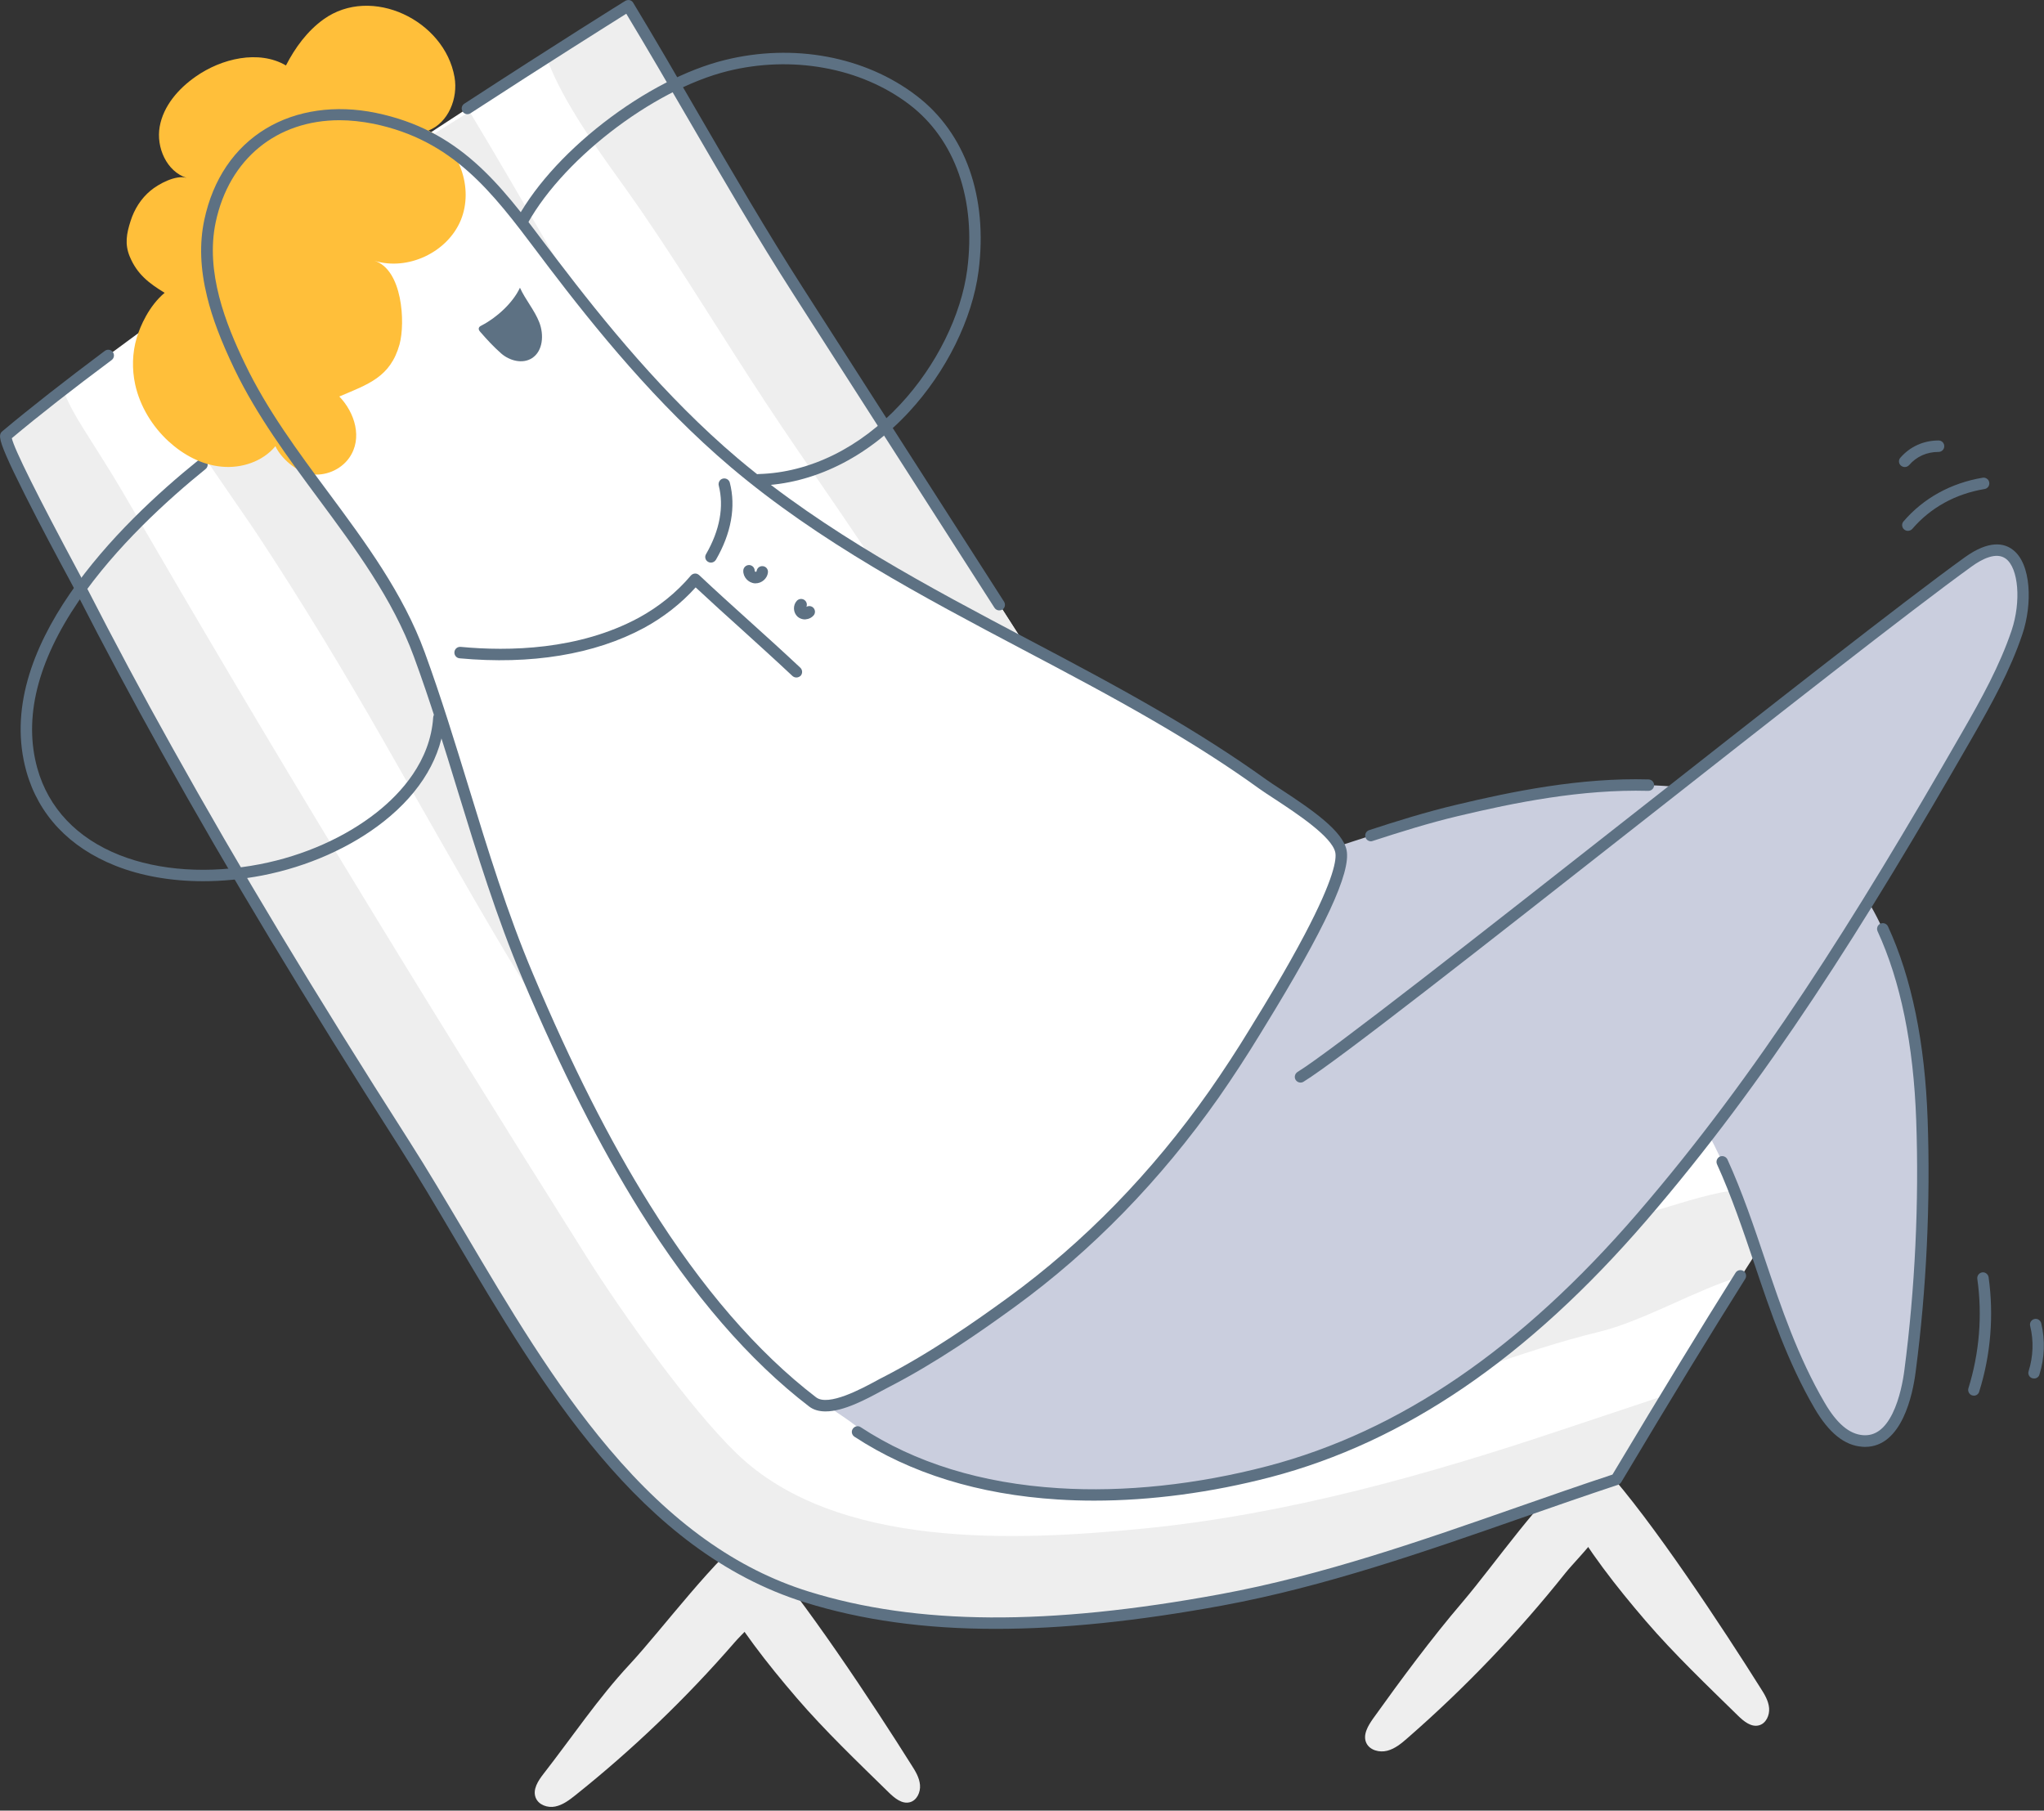 <svg width="254" height="225" viewBox="0 0 254 225" fill="none" xmlns="http://www.w3.org/2000/svg">
<rect x="0" y="0" width="254" height="225" fill="#333333" stroke="none"/>
<g clip-path="url(#clip0)">
<path d="M89.034 197.326C91.907 202.332 95.254 206.628 99.011 211.002C102.484 215.045 106.636 219.009 110.44 222.736C111.167 223.447 112.098 224.22 113.077 223.952C113.945 223.715 114.403 222.704 114.324 221.804C114.245 220.904 113.771 220.114 113.282 219.356C108.735 212.123 99.658 198.305 93.896 192.02C92.302 190.283 95.854 194.847 93.076 195.747C89.666 196.852 89.034 197.326 89.034 197.326Z" fill="#EEEEEE"/>
<path d="M194.549 187.771C197.422 192.777 200.769 197.073 204.526 201.447C207.999 205.49 212.151 209.454 215.955 213.181C216.682 213.892 217.613 214.666 218.592 214.397C219.46 214.16 219.918 213.15 219.839 212.249C219.76 211.349 219.286 210.56 218.797 209.802C214.25 202.569 205.173 188.75 199.411 182.465C197.817 180.728 201.369 185.292 198.591 186.192C195.181 187.298 194.549 187.771 194.549 187.771Z" fill="#EEEEEE"/>
<path d="M93.912 189.824C88.908 193.488 82.451 202.284 78.237 206.833C74.337 211.018 71.07 215.897 67.549 220.414C66.871 221.283 66.16 222.372 66.571 223.399C66.934 224.299 68.055 224.678 68.986 224.489C69.933 224.299 70.722 223.699 71.48 223.099C78.647 217.382 85.277 211.018 91.292 204.085C92.949 202.174 98.948 196.978 97.669 194.088C96.091 190.535 93.912 189.824 93.912 189.824Z" fill="#EEEEEE"/>
<path d="M196.396 182.086C191.376 186.113 185.867 194.23 181.715 199.11C177.879 203.595 174.075 208.744 170.649 213.529C170.002 214.445 169.307 215.598 169.797 216.608C170.223 217.493 171.423 217.808 172.386 217.556C173.364 217.303 174.154 216.64 174.911 215.977C182.062 209.739 188.645 202.853 194.534 195.462C196.16 193.425 202.142 187.787 200.627 184.945C198.796 181.47 196.396 182.086 196.396 182.086Z" fill="#EEEEEE"/>
<path d="M78.063 0.711C85.198 12.508 91.765 24.589 99.216 36.196C109.177 51.72 119.123 67.26 129.084 82.784C135.603 92.954 142.281 103.314 151.768 110.784C164.034 120.465 180.041 124.444 195.67 124.776C211.298 125.107 222.127 129.577 237.456 126.56C222.885 147.548 213.966 161.888 200.863 183.808C186.245 188.656 171.359 194.689 156.283 197.91C144.081 200.532 130.568 201.685 119.217 201.179C104.883 200.548 91.165 197.784 80.825 187.124C74.526 180.633 69.617 172.658 64.455 165.394C59.103 157.829 55.22 149.933 50.216 142.1C39.971 126.055 30.025 109.82 20.759 93.191C17.144 86.716 13.639 80.178 10.261 73.577C9.361 71.824 -0.016 54.752 0.758 54.105C25.131 33.654 78.063 0.711 78.063 0.711Z" fill="white"/>
<path d="M72.395 15.714C74.7 19.33 77.305 22.741 79.736 26.279C85.103 34.096 90.013 42.245 95.238 50.157C100.321 57.864 105.767 65.381 110.724 73.166C112.729 76.309 114.545 79.562 116.628 82.658C118.412 85.326 120.559 88.69 123.527 90.159C125.106 90.949 126.889 91.422 128.626 91.738C130.031 92.007 131.578 92.338 132.967 91.833C133.52 91.628 133.993 91.312 134.388 90.901C132.572 88.216 130.82 85.484 129.084 82.784C119.123 67.26 109.177 51.72 99.216 36.196C91.781 24.589 85.198 12.508 78.063 0.711C78.063 0.711 74.132 3.159 67.912 7.138C69.017 10.171 70.675 13.013 72.395 15.714Z" fill="#EEEEEE"/>
<path d="M60.035 39.434C61.519 41.597 62.971 43.808 64.407 46.003C67.991 48.419 72.348 49.888 76.358 48.167C77.005 47.883 77.589 47.551 78.11 47.156C71.227 36.228 65.039 24.92 58.346 13.866C58.346 13.866 54.415 16.314 48.195 20.293C49.284 23.325 50.942 26.168 52.678 28.884C54.999 32.501 57.604 35.896 60.035 39.434Z" fill="#EEEEEE"/>
<path d="M66.112 123.844C68.133 124.444 70.312 124.254 72.016 122.707C74.874 120.101 74.384 116.09 72.774 112.963C71.069 109.662 68.796 106.662 66.965 103.44C64.944 99.887 63.145 96.223 61.345 92.559C57.698 85.073 54.131 77.556 50.516 70.055C47.059 62.869 43.57 55.715 39.118 49.098C35.598 43.855 31.762 38.786 28.51 33.369C25.053 35.785 21.627 38.202 18.328 40.602C20.285 44.345 19.922 47.061 21.69 50.883C22.811 53.299 30.309 63.88 31.841 66.201C37.461 74.698 42.702 83.368 47.753 92.212C52.805 101.039 57.777 109.931 62.987 118.664C64.044 120.369 65.071 122.107 66.112 123.844Z" fill="#EEEEEE"/>
<path d="M216.271 147.801C209.451 148.574 203.168 152.191 196.207 152.001C196.159 152.001 196.128 151.986 196.08 151.986C194.186 152.507 192.434 153.675 190.966 154.891C187.54 157.734 184.351 161.793 183.483 166.262C183.246 167.525 183.262 168.931 183.893 170.052C188.834 168.362 193.791 166.688 198.638 165.52C204.273 164.162 210.793 160.229 216.366 158.603C218.655 155.002 220.959 151.417 223.28 147.832C223.233 147.832 223.201 147.816 223.154 147.816C220.896 147.437 218.544 147.548 216.271 147.801Z" fill="#EEEEEE"/>
<path d="M194.17 177.648C177.295 183.302 159.993 188.166 142.234 189.935C126.226 191.514 103.905 192.541 91.544 180.617C85.735 175.011 77.305 163.167 72.995 156.329C50.405 120.496 34.003 93.459 15.344 61.306C13.75 58.558 12.029 55.937 10.356 53.252C9.393 51.72 8.477 50.109 7.83 48.419C5.288 50.394 2.905 52.289 0.758 54.105C-0.016 54.752 9.361 71.824 10.261 73.593C13.639 80.194 17.144 86.732 20.759 93.207C30.025 109.82 39.955 126.071 50.2 142.116C55.204 149.949 59.088 157.845 64.439 165.409C69.585 172.674 75.379 180.649 81.678 187.14C92.033 197.8 107.709 201.732 122.059 201.858C136.172 201.985 147.459 199.71 161.272 196.741C174.864 193.82 187.666 188.166 200.832 183.808C202.931 180.302 205.047 176.811 207.194 173.306C202.853 174.743 198.511 176.196 194.17 177.648Z" fill="#EEEEEE"/>
<path d="M124.174 75.851C123.937 75.851 123.716 75.74 123.574 75.519L98.616 36.591C94.054 29.484 89.76 22.078 85.593 14.908C83.067 10.565 80.462 6.08 77.826 1.706C75.695 3.048 68.181 7.754 58.472 14.071C58.141 14.292 57.699 14.197 57.493 13.866C57.272 13.534 57.367 13.092 57.699 12.886C69.191 5.401 77.605 0.158 77.7 0.111C77.858 0.016 78.063 -0.016 78.237 0.016C78.426 0.063 78.584 0.174 78.678 0.332C81.457 4.927 84.188 9.633 86.824 14.197C90.976 21.351 95.27 28.742 99.816 35.833L124.774 74.777C124.979 75.109 124.885 75.551 124.553 75.756C124.427 75.819 124.301 75.851 124.174 75.851Z" fill="#5D7183"/>
<path d="M123.732 202.411C114.876 202.411 107.094 201.321 100.037 199.126C79.468 192.714 67.281 172.121 56.546 153.944C54.163 149.901 51.905 146.095 49.6 142.479C37.855 124.096 28.494 108.557 20.127 93.538C16.418 86.89 12.882 80.273 9.63 73.908C9.488 73.624 9.109 72.929 8.603 71.982C7.246 69.471 4.988 65.254 3.126 61.543C2.084 59.474 1.294 57.832 0.789 56.663C-0.174 54.452 -0.142 53.931 0.316 53.568C3.804 50.646 8.083 47.298 13.024 43.603C13.339 43.366 13.781 43.429 14.018 43.745C14.255 44.061 14.192 44.503 13.876 44.74C9.061 48.325 4.878 51.594 1.468 54.452C1.784 55.842 4.61 61.511 9.866 71.318C10.387 72.282 10.75 72.977 10.908 73.277C14.16 79.625 17.681 86.226 21.39 92.859C29.741 107.846 39.087 123.386 50.816 141.737C53.136 145.369 55.394 149.191 57.793 153.233C63.224 162.425 68.844 171.932 75.695 180.033C83.43 189.193 91.544 194.988 100.479 197.768C113.929 201.953 130.205 202.063 151.658 198.1C164.271 195.778 176.663 191.451 188.629 187.266C192.481 185.924 196.444 184.534 200.374 183.239C206.736 172.611 211.314 165.093 215.671 158.161C215.876 157.829 216.318 157.734 216.65 157.94C216.981 158.145 217.076 158.587 216.871 158.919C212.482 165.899 207.873 173.448 201.464 184.186C201.369 184.329 201.243 184.439 201.085 184.502C197.091 185.829 193.034 187.234 189.119 188.608C177.09 192.809 164.666 197.152 151.942 199.505C141.381 201.448 132.083 202.411 123.732 202.411Z" fill="#5D7183"/>
<path d="M25.242 109.504C21.296 109.504 17.554 108.857 14.334 107.577C8.619 105.303 4.799 101.26 3.283 95.875C-0.995 80.62 14.839 65.096 24.658 57.184C24.958 56.931 25.416 56.994 25.652 57.294C25.905 57.594 25.842 58.053 25.542 58.289C20.917 62.032 14.413 67.907 9.772 74.698C4.625 82.246 2.905 89.243 4.641 95.481C6.03 100.423 9.551 104.15 14.839 106.251C19.78 108.209 25.984 108.62 32.314 107.388C37.761 106.33 42.907 104.04 46.822 100.945C49.821 98.576 53.468 94.596 53.831 89.148C53.862 88.753 54.194 88.453 54.589 88.484C54.983 88.516 55.283 88.848 55.252 89.243C54.936 93.964 52.331 98.402 47.706 102.066C43.617 105.303 38.25 107.688 32.583 108.793C30.104 109.267 27.642 109.504 25.242 109.504Z" fill="#5D7183"/>
<path d="M94.291 60.327C93.912 60.327 93.596 60.027 93.581 59.632C93.565 59.237 93.88 58.906 94.275 58.906C100.605 58.732 106.857 55.668 111.892 50.236C116.36 45.435 119.454 39.165 120.196 33.496C121.317 24.81 118.696 17.34 113.013 12.997C110.03 10.723 106.367 9.144 102.389 8.433C98.474 7.723 94.354 7.865 90.455 8.828C80.983 11.165 69.396 20.183 65.181 28.489C65.007 28.837 64.581 28.979 64.218 28.805C63.871 28.632 63.729 28.205 63.902 27.842C66.049 23.61 69.996 19.14 75 15.255C79.973 11.402 85.34 8.623 90.092 7.454C98.585 5.354 107.472 6.996 113.866 11.876C119.975 16.519 122.785 24.478 121.601 33.685C120.827 39.639 117.591 46.193 112.934 51.215C107.646 56.916 101.032 60.153 94.322 60.343C94.307 60.327 94.291 60.327 94.291 60.327Z" fill="#5D7183"/>
<path d="M146.007 109.978C158.304 108.888 169.181 103.55 181.036 100.724C190.634 98.434 200.627 96.649 210.493 98.039C231.947 101.055 238.151 119.943 238.829 139.21C239.193 149.348 238.687 160.166 237.361 170.384C236.951 173.479 235.593 179.37 231.473 179.085C229.074 178.912 227.353 176.764 226.137 174.695C218.086 160.94 217.439 144.8 206.468 132.482C201.827 127.286 196.144 126.528 189.419 127.271C185.298 127.713 186.924 135.562 172.054 138.341C163.798 139.889 130.347 153.628 128.089 154.118L146.007 109.978Z" fill="#CACEDE"/>
<path d="M231.773 179.796C231.662 179.796 231.536 179.796 231.41 179.78C229.216 179.622 227.29 178.075 225.506 175.042C222.143 169.278 220.028 163.056 218.007 157.039C216.618 152.933 215.182 148.669 213.366 144.674C213.208 144.31 213.366 143.9 213.714 143.726C214.077 143.568 214.487 143.726 214.661 144.074C216.508 148.132 217.96 152.428 219.349 156.565C221.354 162.519 223.438 168.662 226.737 174.3C228.253 176.906 229.815 178.217 231.52 178.343C233.02 178.454 234.22 177.569 235.167 175.658C236.083 173.811 236.493 171.489 236.651 170.257C237.977 160.134 238.482 149.396 238.119 139.194C237.788 129.813 236.177 121.917 233.32 115.726C233.162 115.363 233.304 114.952 233.667 114.779C234.03 114.621 234.441 114.763 234.614 115.126C237.551 121.49 239.208 129.56 239.54 139.131C239.903 149.411 239.398 160.229 238.056 170.431C237.693 173.321 236.335 179.796 231.773 179.796Z" fill="#5D7183"/>
<path d="M170.365 104.546C170.065 104.546 169.781 104.356 169.686 104.056C169.56 103.677 169.765 103.282 170.144 103.156C173.522 102.05 177.168 100.913 180.878 100.029C187.998 98.323 196.412 96.618 204.857 96.855C205.252 96.87 205.552 97.186 205.552 97.581C205.536 97.976 205.221 98.276 204.826 98.276C196.538 98.055 188.235 99.729 181.21 101.403C177.547 102.271 173.948 103.408 170.586 104.498C170.507 104.53 170.428 104.546 170.365 104.546Z" fill="#5D7183"/>
<path d="M106.415 177.222C120.259 188.198 140.45 187.44 156.678 183.381C176.237 178.485 190.997 166.294 203.989 151.244C219.823 132.893 232.373 112.315 244.418 91.359C246.786 87.237 249.106 83.068 250.622 78.567C252.406 73.292 251.285 64.954 244.56 69.818C228.284 81.568 161.461 135.972 153.316 139.147C143.607 142.953 133.899 144.706 124.206 148.511C115.018 152.302 108.988 158.65 103.021 166.357C102.847 166.578 102.658 166.846 102.689 167.131C102.721 167.352 98.364 171.3 98.522 171.458C100.164 173.195 104.536 175.722 106.415 177.222Z" fill="#CACEDE"/>
<path d="M135.951 186.476C134.435 186.476 132.936 186.429 131.452 186.334C121.617 185.718 113.108 183.081 106.178 178.533C105.846 178.311 105.752 177.869 105.973 177.553C106.194 177.222 106.636 177.127 106.951 177.348C113.676 181.77 121.948 184.328 131.546 184.928C139.724 185.45 148.722 184.486 157.53 182.181C173.932 177.869 188.961 167.604 203.468 150.785C218.402 133.461 230.4 114.368 243.818 91.011C246.217 86.842 248.491 82.736 249.974 78.346C251.174 74.761 250.843 70.592 249.248 69.423C248.064 68.554 246.281 69.47 245.002 70.402C237.409 75.882 220.391 89.258 203.91 102.208C184.525 117.432 166.229 131.819 161.982 134.424C161.651 134.63 161.209 134.519 161.003 134.188C160.798 133.856 160.909 133.414 161.24 133.208C165.408 130.634 184.541 115.616 203.026 101.087C219.507 88.137 236.54 74.745 244.165 69.249C247.196 67.07 249.059 67.512 250.085 68.286C252.453 70.023 252.563 75.108 251.316 78.804C249.801 83.32 247.48 87.49 245.049 91.722C231.599 115.142 219.554 134.314 204.542 151.717C189.845 168.757 174.58 179.18 157.894 183.555C150.506 185.481 143.007 186.476 135.951 186.476Z" fill="#5D7183"/>
<path d="M156.031 128.045C157.562 125.534 167.46 109.852 166.623 105.793C166.039 102.966 159.267 99.16 156.852 97.423C152.653 94.359 148.232 91.596 143.733 88.99C126.132 78.741 106.952 70.781 91.276 57.516C82.751 50.299 75.553 41.708 68.812 32.848C62.498 24.557 57.588 16.961 46.585 14.687C36.782 12.665 28.257 17.387 26.126 27.447C24.832 33.575 27.089 39.86 29.804 45.498C35.977 58.337 47.311 68.112 52.126 81.315C56.941 94.501 60.114 108.304 65.576 121.238C73.501 139.984 84.725 161.682 100.984 174.174C103.131 175.817 108.183 172.705 110.014 171.758C115.523 168.931 120.701 165.409 125.706 161.777C135.493 154.655 143.891 145.843 150.853 135.957C152.668 133.398 154.389 130.745 156.031 128.045Z" fill="white"/>
<path d="M46.538 32.406C50.674 33.685 55.599 31.364 57.257 27.368C58.914 23.357 57.067 18.24 53.247 16.219C55.725 15.24 56.941 12.208 56.483 9.586C55.252 2.527 46.159 -1.879 40.207 2.401C38.187 3.854 36.671 5.922 35.535 8.133C32.157 6.159 27.515 7.265 24.311 9.523C22.164 11.023 20.301 13.155 19.843 15.745C19.385 18.319 20.712 21.32 23.206 22.11C21.864 21.683 19.685 22.868 18.707 23.689C17.523 24.668 16.686 26.01 16.228 27.463C15.723 29.027 15.486 30.337 16.118 31.869C17.033 34.08 18.517 35.201 20.459 36.386C18.517 38.013 17.428 40.508 16.986 41.992C16.433 43.856 16.386 45.861 16.797 47.772C17.396 50.488 18.912 52.968 20.948 54.847C22.779 56.521 25.069 57.769 27.547 57.99C30.01 58.227 32.646 57.358 34.224 55.447C34.951 56.995 36.845 58.606 38.534 58.906C40.349 59.222 42.307 58.416 43.38 56.916C45.117 54.468 44.075 51.246 42.165 49.272C45.717 47.756 48.511 46.888 49.648 42.798C50.389 40.081 50.011 33.496 46.538 32.406Z" fill="#FFBF3A"/>
<path d="M64.613 35.754C65.292 37.254 66.413 38.518 67.012 40.049C67.612 41.581 67.486 43.618 66.113 44.503C64.944 45.261 63.319 44.834 62.277 43.919C61.345 43.097 60.524 42.213 59.703 41.265C59.577 41.123 59.451 40.965 59.498 40.776C59.53 40.602 59.719 40.507 59.877 40.428C61.724 39.465 63.729 37.649 64.613 35.754Z" fill="#5D7183"/>
<path d="M102.595 175.39C101.821 175.39 101.111 175.216 100.542 174.774C93.123 169.089 86.051 160.908 79.531 150.47C74.527 142.447 69.743 132.987 64.897 121.554C61.708 113.989 59.261 106.03 56.894 98.323C55.204 92.796 53.452 87.095 51.431 81.599C48.811 74.445 44.138 68.144 39.623 62.048C35.85 56.947 31.936 51.688 29.125 45.845C27.468 42.387 26.379 39.528 25.732 36.859C24.879 33.385 24.769 30.258 25.384 27.337C26.458 22.283 29.11 18.351 33.072 15.966C36.861 13.692 41.691 12.997 46.696 14.024C57.083 16.171 62.071 22.788 67.849 30.463C68.338 31.111 68.844 31.774 69.349 32.437C74.969 39.812 82.578 49.256 91.702 56.979C102.61 66.17 115.397 72.929 127.758 79.451C133.157 82.294 138.729 85.247 144.081 88.358C149.164 91.311 153.473 94.091 157.278 96.823C157.752 97.17 158.415 97.597 159.188 98.102C163.198 100.724 166.844 103.282 167.334 105.635C167.902 108.399 164.65 115.395 157.089 127.681C156.899 127.981 156.757 128.218 156.646 128.408C154.942 131.203 153.189 133.888 151.437 136.399C144.207 146.679 135.682 155.428 126.132 162.377C121.917 165.441 116.329 169.357 110.346 172.421C110.125 172.532 109.872 172.674 109.572 172.832C107.678 173.858 104.852 175.39 102.595 175.39ZM42.197 14.939C34.446 14.939 28.494 19.677 26.805 27.605C25.495 33.795 28.052 40.255 30.436 45.198C33.183 50.93 37.05 56.142 40.791 61.179C45.37 67.354 50.105 73.734 52.789 81.094C54.81 86.621 56.562 92.354 58.267 97.897C60.619 105.572 63.05 113.5 66.223 121.001C71.022 132.372 75.774 141.768 80.746 149.712C87.171 160.008 94.133 168.062 101.411 173.637C102.942 174.806 107.109 172.547 108.893 171.584C109.193 171.41 109.477 171.268 109.698 171.158C115.587 168.141 121.128 164.256 125.295 161.224C134.719 154.355 143.134 145.732 150.269 135.577C152.005 133.098 153.742 130.445 155.431 127.665L156.031 128.029L155.431 127.665C155.541 127.492 155.699 127.239 155.873 126.939C157.057 125.028 159.804 120.543 162.124 116.137C165.818 109.125 166.102 106.725 165.929 105.919C165.518 103.961 161.067 101.04 158.399 99.287C157.625 98.781 156.946 98.339 156.441 97.976C152.684 95.26 148.406 92.512 143.37 89.59C138.05 86.495 132.478 83.557 127.095 80.715C114.655 74.145 101.805 67.354 90.818 58.053C81.583 50.235 73.911 40.713 68.244 33.274C67.739 32.611 67.233 31.948 66.744 31.285C61.14 23.846 56.294 17.419 46.427 15.382C44.975 15.097 43.554 14.939 42.197 14.939Z" fill="#5D7183"/>
<path d="M88.34 69.913C88.213 69.913 88.103 69.881 87.992 69.818C87.645 69.629 87.534 69.186 87.74 68.855C89.445 65.901 89.981 62.964 89.318 60.343C89.224 59.964 89.445 59.569 89.823 59.474C90.202 59.379 90.597 59.6 90.692 59.979C91.465 62.964 90.865 66.281 88.971 69.55C88.829 69.787 88.592 69.913 88.34 69.913Z" fill="#5D7183"/>
<path d="M98.963 84.189C98.79 84.189 98.616 84.126 98.474 84C96.39 82.041 94.259 80.115 92.207 78.251C90.313 76.546 88.371 74.793 86.445 72.992C84.645 74.998 82.435 76.719 80.02 78.03C73.895 81.331 65.97 82.626 57.114 81.805C56.72 81.773 56.435 81.425 56.467 81.031C56.499 80.636 56.846 80.352 57.24 80.383C63.224 80.952 71.922 80.778 79.341 76.783C81.82 75.44 84.077 73.624 85.845 71.524C85.971 71.382 86.145 71.287 86.35 71.271C86.54 71.255 86.729 71.334 86.871 71.461C88.955 73.419 91.086 75.346 93.154 77.209C95.222 79.073 97.353 80.999 99.453 82.973C99.737 83.242 99.753 83.7 99.484 83.984C99.342 84.11 99.153 84.189 98.963 84.189Z" fill="#5D7183"/>
<path d="M93.896 72.488C93.865 72.488 93.833 72.488 93.786 72.488C92.996 72.425 92.333 71.714 92.365 70.908C92.381 70.513 92.696 70.213 93.091 70.213C93.486 70.229 93.786 70.545 93.786 70.94C93.786 70.987 93.849 71.05 93.896 71.066C93.944 71.066 94.022 71.003 94.022 70.971C94.07 70.576 94.417 70.308 94.812 70.355C95.206 70.403 95.475 70.75 95.427 71.145C95.349 71.888 94.654 72.488 93.896 72.488Z" fill="#5D7183"/>
<path d="M100.021 76.972C99.69 76.972 99.358 76.846 99.121 76.641C98.853 76.404 98.68 76.04 98.664 75.661C98.648 75.282 98.774 74.919 99.027 74.651C99.295 74.366 99.753 74.351 100.037 74.619C100.258 74.824 100.321 75.14 100.211 75.409C100.463 75.267 100.779 75.282 101.016 75.472C101.316 75.725 101.363 76.167 101.111 76.467C100.874 76.751 100.526 76.925 100.148 76.956C100.1 76.972 100.069 76.972 100.021 76.972Z" fill="#5D7183"/>
<path d="M245.286 173.432C245.223 173.432 245.144 173.416 245.081 173.4C244.702 173.29 244.497 172.879 244.607 172.516C245.965 168.157 246.36 163.451 245.712 158.919C245.665 158.524 245.933 158.176 246.312 158.113C246.691 158.05 247.054 158.334 247.117 158.713C247.78 163.451 247.386 168.363 245.949 172.927C245.87 173.227 245.602 173.432 245.286 173.432Z" fill="#5D7183"/>
<path d="M252.769 171.3C252.706 171.3 252.627 171.284 252.548 171.268C252.169 171.158 251.964 170.747 252.09 170.384C252.658 168.568 252.737 166.625 252.279 164.762C252.185 164.383 252.421 164.004 252.8 163.909C253.179 163.814 253.558 164.051 253.653 164.43C254.158 166.531 254.079 168.742 253.432 170.81C253.353 171.11 253.069 171.3 252.769 171.3Z" fill="#5D7183"/>
<path d="M237.077 65.965C236.919 65.965 236.746 65.902 236.619 65.791C236.319 65.538 236.288 65.081 236.54 64.796C239.019 61.906 242.429 60.027 246.375 59.364C246.754 59.3 247.133 59.553 247.196 59.948C247.259 60.343 247.006 60.706 246.612 60.769C242.997 61.369 239.887 63.091 237.63 65.728C237.488 65.886 237.282 65.965 237.077 65.965Z" fill="#5D7183"/>
<path d="M236.698 58.037C236.54 58.037 236.367 57.974 236.225 57.863C235.925 57.611 235.893 57.153 236.161 56.868C237.361 55.494 239.035 54.736 240.897 54.736C241.292 54.736 241.608 55.052 241.608 55.447C241.608 55.842 241.292 56.158 240.897 56.158C239.429 56.158 238.166 56.726 237.235 57.8C237.093 57.958 236.888 58.037 236.698 58.037Z" fill="#5D7183"/>
</g>
<defs>
<clipPath id="clip0">
<rect width="254" height="224.536" fill="white"/>
</clipPath>
</defs>
</svg>
